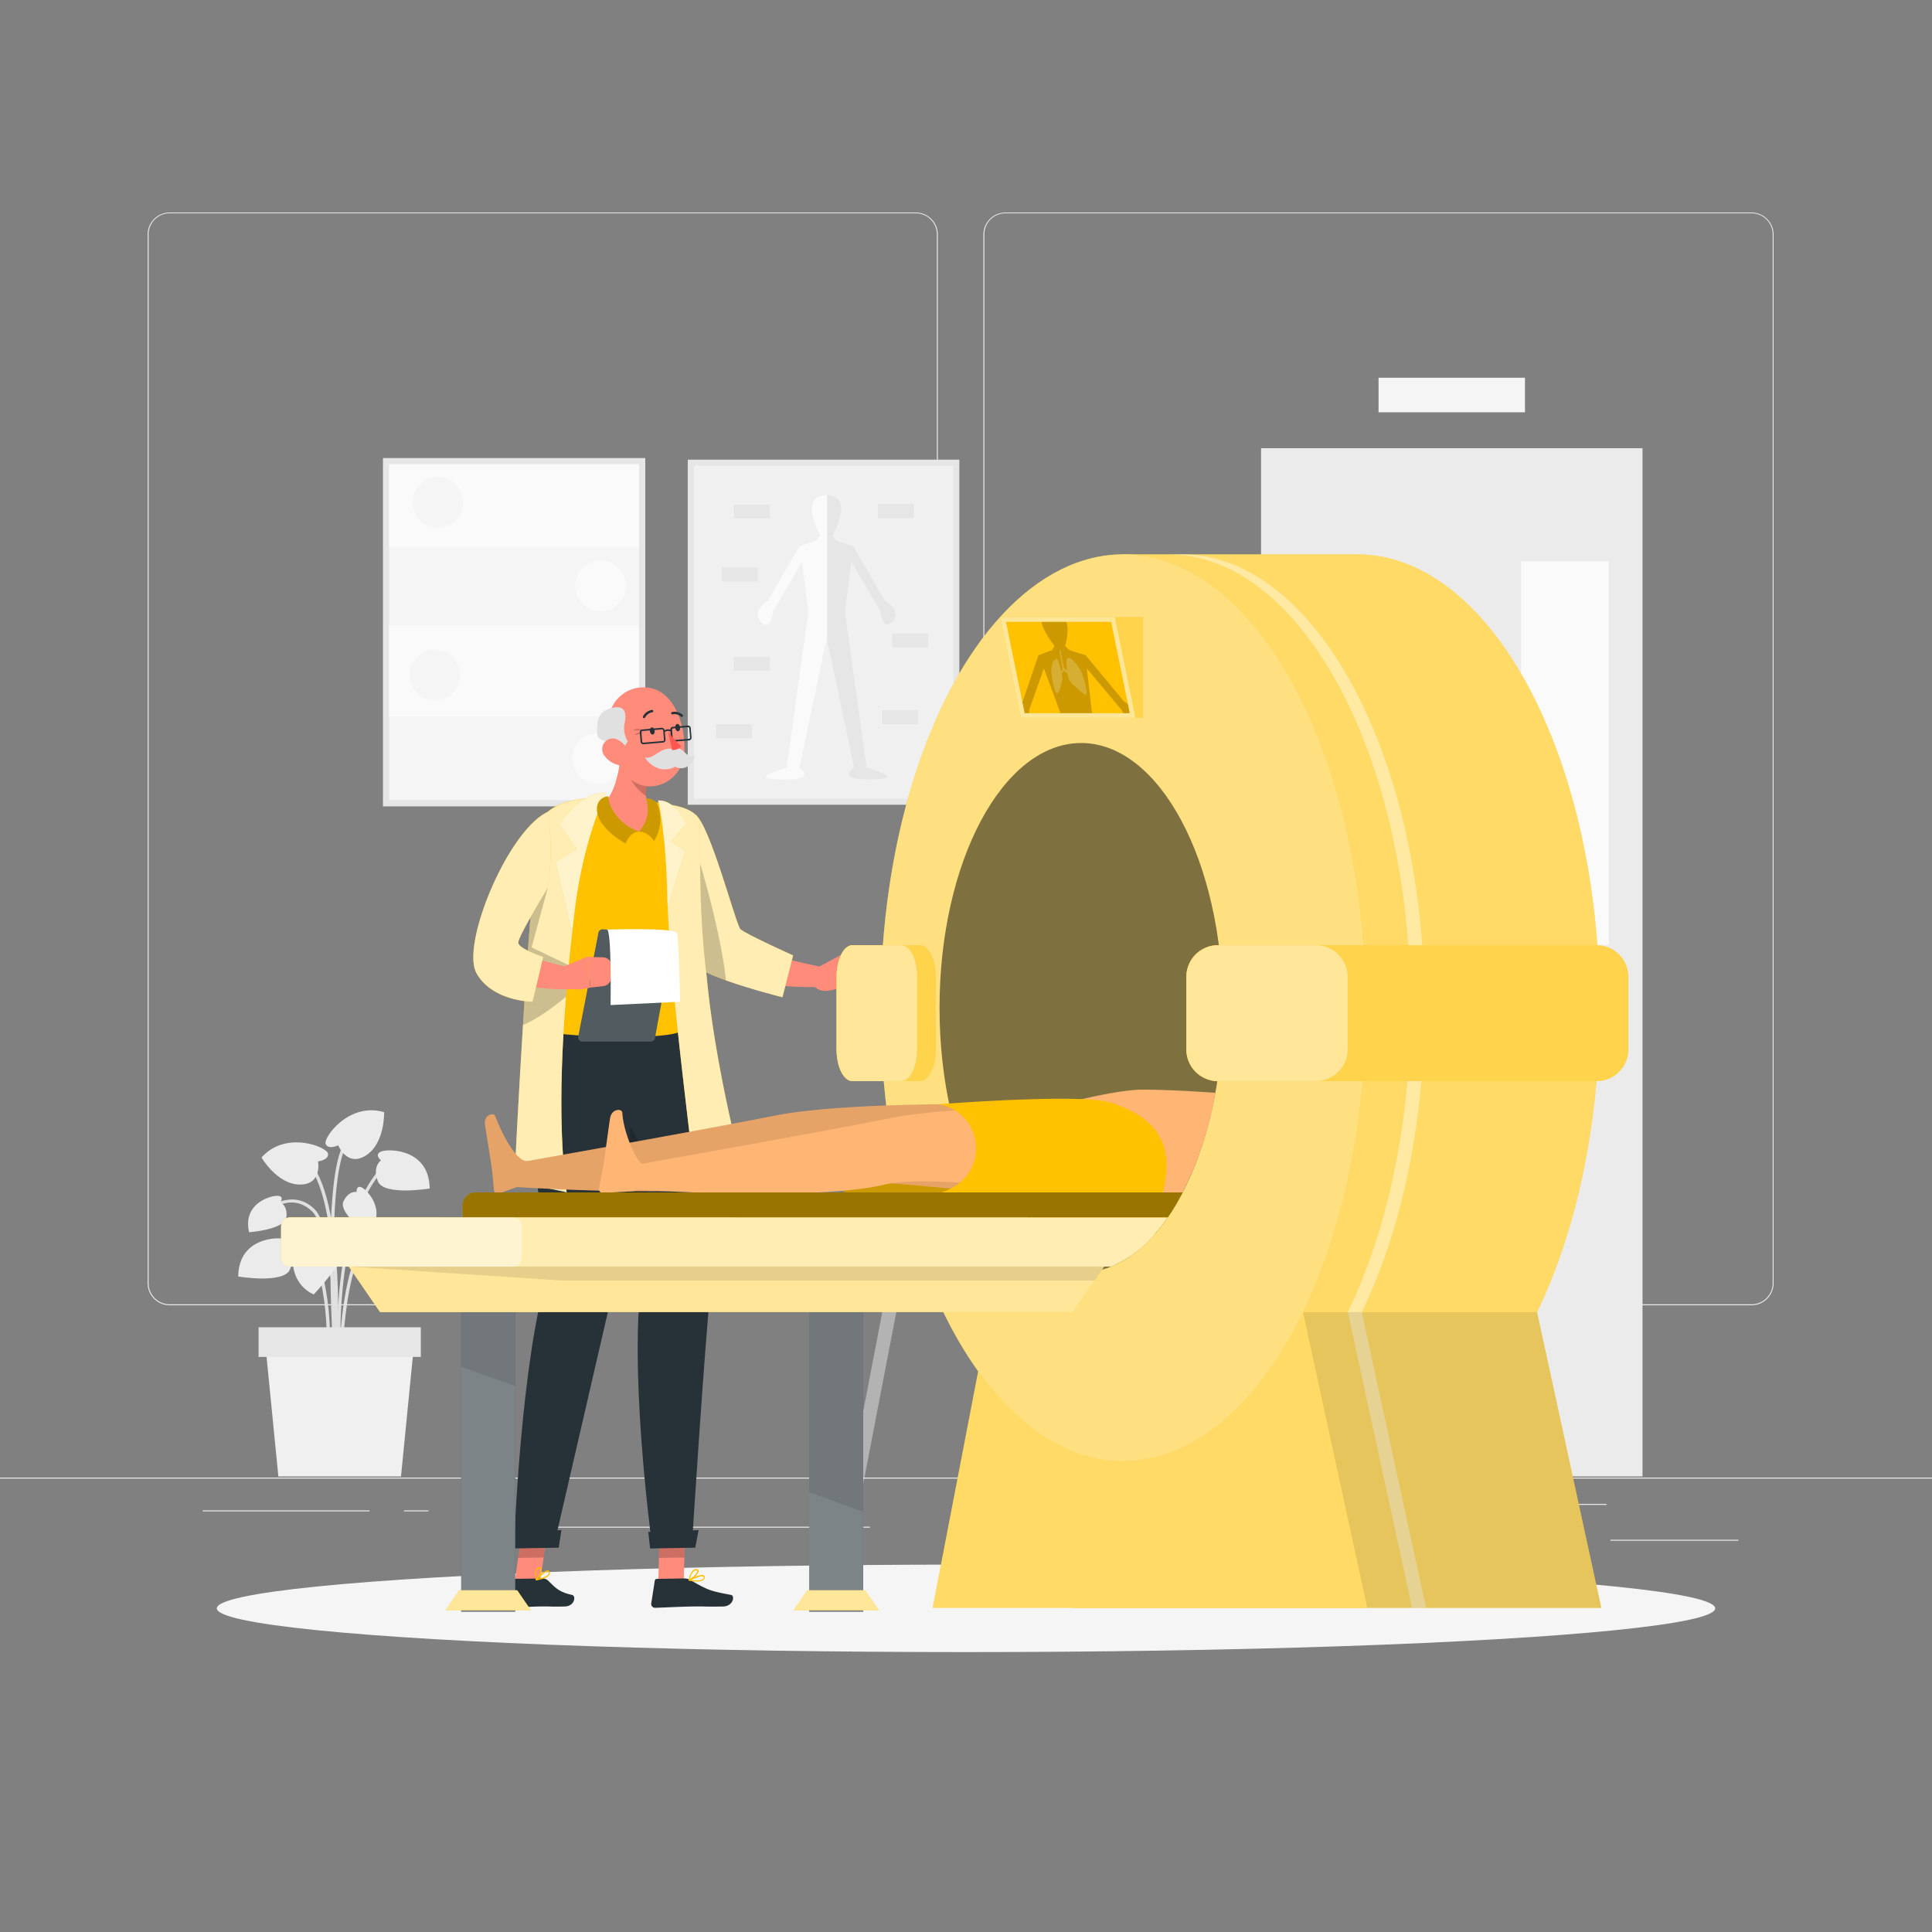 <svg xmlns="http://www.w3.org/2000/svg" viewBox="0 0 500 500"><rect x="0" y="0" width="500" height="500" fill="#808080" stroke="none"/><g id="freepik--background-complete--inject-149"><rect y="382.4" width="500" height="0.25" style="fill:#ebebeb"></rect><rect x="416.78" y="398.49" width="33.12" height="0.25" style="fill:#ebebeb"></rect><rect x="322.53" y="401.21" width="8.69" height="0.25" style="fill:#ebebeb"></rect><rect x="396.59" y="389.21" width="19.19" height="0.25" style="fill:#ebebeb"></rect><rect x="52.46" y="390.89" width="43.19" height="0.25" style="fill:#ebebeb"></rect><rect x="104.56" y="390.89" width="6.33" height="0.25" style="fill:#ebebeb"></rect><rect x="131.47" y="395.11" width="93.68" height="0.25" style="fill:#ebebeb"></rect><path d="M237,337.8H43.91a5.71,5.71,0,0,1-5.7-5.71V60.66A5.71,5.71,0,0,1,43.91,55H237a5.71,5.71,0,0,1,5.71,5.71V332.09A5.71,5.71,0,0,1,237,337.8ZM43.91,55.2a5.46,5.46,0,0,0-5.45,5.46V332.09a5.46,5.46,0,0,0,5.45,5.46H237a5.47,5.47,0,0,0,5.46-5.46V60.66A5.47,5.47,0,0,0,237,55.2Z" style="fill:#ebebeb"></path><path d="M453.31,337.8H260.21a5.72,5.72,0,0,1-5.71-5.71V60.66A5.72,5.72,0,0,1,260.21,55h193.1A5.71,5.71,0,0,1,459,60.66V332.09A5.71,5.71,0,0,1,453.31,337.8ZM260.21,55.2a5.47,5.47,0,0,0-5.46,5.46V332.09a5.47,5.47,0,0,0,5.46,5.46h193.1a5.47,5.47,0,0,0,5.46-5.46V60.66a5.47,5.47,0,0,0-5.46-5.46Z" style="fill:#ebebeb"></path><path d="M87.22,351.67c0-.33-1.12-33-6.43-38.14s-11.09-.19-11.34,0l-.53-.64c.06-.06,6.75-5.52,12.45,0,5.55,5.4,6.64,37.35,6.68,38.71Z" style="fill:#e0e0e0"></path><path d="M87.67,358.08c0-.39-3.63-39.19,10.55-55.45l.62.54c-13.93,16-10.38,54.44-10.34,54.83Z" style="fill:#e0e0e0"></path><path d="M87.15,354l-.83-.06c0-.44,2.77-44.11-7.62-53.67l.56-.61C90,309.47,87.27,352.16,87.15,354Z" style="fill:#e0e0e0"></path><path d="M88.5,354h-.83c0-1.21.34-29.5,8.38-34.11a5.73,5.73,0,0,1,5.2-.51c4.86,2,7.27,10.66,7.37,11l-.8.22c0-.09-2.4-8.62-6.89-10.48a4.89,4.89,0,0,0-4.46.46C88.84,324.93,88.51,353.66,88.5,354Z" style="fill:#e0e0e0"></path><path d="M85.37,354l-.83,0c0-.23,1.22-22.36-4.76-30.16-1.45-1.89-3-2.79-4.68-2.68-3.91.28-7.19,6-7.23,6.06l-.72-.41c.14-.25,3.53-6.17,7.89-6.48,1.95-.14,3.77.88,5.4,3C86.6,331.31,85.43,353.05,85.37,354Z" style="fill:#e0e0e0"></path><path d="M86.68,357c-.16-2.14-3.9-52.69,2.68-61.6l.67.5c-6.4,8.66-2.56,60.52-2.52,61Z" style="fill:#e0e0e0"></path><path d="M103,324.46s-4,1.45-2.77,4.89,13.67,9.1,13.67,9.1,5.23-4.8.42-12.59S103.15,322,103,324.46Z" style="fill:#ebebeb"></path><path d="M85.87,317.91s4.21-.17,4.45,3.45S81.2,335,81.2,335s-6.67-2.41-5.24-11.46S84.82,315.68,85.87,317.91Z" style="fill:#ebebeb"></path><path d="M82.31,300.56s2.8-.3,2.58-2-10.91-6.11-17.21,1c0,0,4,6.93,9.87,7S82.31,300.56,82.31,300.56Z" style="fill:#ebebeb"></path><path d="M87.53,296.41s-2.54,1.23-3.25-.34,6-10.95,15.13-8.25c0,0,.25,8-4.66,11.18S87.53,296.41,87.53,296.41Z" style="fill:#ebebeb"></path><path d="M74.25,323.08s1.94-1.57-.15-2.33-12.34-.55-12.45,9.61c0,0,11.94,2,13.42-1.89S74.25,323.08,74.25,323.08Z" style="fill:#ebebeb"></path><path d="M98.6,300.3s-1.94-1.56.15-2.32,12.34-.55,12.45,9.6c0,0-11.94,2-13.42-1.88S98.6,300.3,98.6,300.3Z" style="fill:#ebebeb"></path><path d="M92.29,308.48s-.17-1.9,1.36-1.15,6.88,6.51,1.34,12c0,0-7.46-5.53-6.11-8.4S92.29,308.48,92.29,308.48Z" style="fill:#ebebeb"></path><path d="M72.52,311.19s1.16-1.52-.53-1.71-9.29,1.84-7.52,9.43c0,0,9.25-.7,9.64-3.85S72.52,311.19,72.52,311.19Z" style="fill:#ebebeb"></path><polygon points="103.78 382.1 72.04 382.1 68.61 347.34 107.21 347.34 103.78 382.1" style="fill:#f0f0f0"></polygon><rect x="66.92" y="343.5" width="41.99" height="7.67" style="fill:#e6e6e6"></rect><rect x="326.36" y="116" width="98.72" height="266.1" transform="translate(751.44 498.1) rotate(180)" style="fill:#ebebeb"></rect><rect x="393.64" y="145.26" width="22.72" height="99.29" transform="translate(810.01 389.81) rotate(180)" style="fill:#fafafa"></rect><path d="M408.68,264.61a4.53,4.53,0,1,0,4.52-4.53A4.52,4.52,0,0,0,408.68,264.61Z" style="fill:#e0e0e0"></path><rect x="356.78" y="97.75" width="37.89" height="8.94" transform="translate(751.44 204.45) rotate(180)" style="fill:#f5f5f5"></rect><rect x="168.49" y="128.47" width="89.31" height="70.29" transform="translate(376.75 -49.53) rotate(90)" style="fill:#e6e6e6"></rect><rect x="179.6" y="120.56" width="67.09" height="86.1" transform="translate(426.28 327.23) rotate(180)" style="fill:#f0f0f0"></rect><path d="M196.88,160.93c2.6,2.87,3.25-2.84,3.25-2.84l7.43-12.63,1.62,13-5.59,40.18s-5.12,1.52-5.45,2.39,8.78,1.09,9.75,0-1-2.39-1-2.39l7-33.22.11.53L221,198.61s-2,1.3-1,2.39,10.07.85,9.74,0-5.44-2.39-5.44-2.39l-5.59-40.18,1.61-13,7.43,12.63s.65,5.71,3.25,2.84-2-5.47-2-5.47l-8.08-14-4.46-1.55-1-1.24s5.73-10.27-1.48-10.47h-.21c-7.21.2-1.49,10.47-1.49,10.47l-1,1.24-4.45,1.55-8.09,14S194.28,158.06,196.88,160.93Z" style="fill:#fafafa"></path><path d="M214.06,128.18v37.74L221,198.61s-2,1.3-1,2.39,10.07.85,9.74,0-5.44-2.39-5.44-2.39l-5.59-40.18,1.61-13,7.43,12.63s.65,5.71,3.25,2.84-2-5.47-2-5.47l-8.08-14-4.46-1.55-1-1.24S221.27,128.38,214.06,128.18Z" style="fill:#e6e6e6"></path><rect x="189.94" y="130.59" width="9.29" height="3.62" transform="translate(389.17 264.8) rotate(180)" style="fill:#e6e6e6"></rect><rect x="186.79" y="146.86" width="9.29" height="3.62" transform="translate(382.87 297.34) rotate(180)" style="fill:#e6e6e6"></rect><rect x="230.89" y="163.95" width="9.29" height="3.62" transform="translate(471.08 331.52) rotate(180)" style="fill:#e6e6e6"></rect><rect x="227.18" y="130.45" width="9.29" height="3.62" transform="translate(463.65 264.52) rotate(180)" style="fill:#e6e6e6"></rect><rect x="189.94" y="169.95" width="9.29" height="3.62" transform="translate(389.17 343.53) rotate(180)" style="fill:#e6e6e6"></rect><rect x="228.35" y="183.8" width="9.29" height="3.62" transform="translate(465.98 371.22) rotate(180)" style="fill:#e6e6e6"></rect><rect x="185.3" y="187.42" width="9.29" height="3.62" transform="translate(379.88 378.46) rotate(180)" style="fill:#e6e6e6"></rect><rect x="87.98" y="129.67" width="90.15" height="67.89" transform="translate(-30.56 296.67) rotate(-90)" style="fill:#e6e6e6"></rect><rect x="100.71" y="120.14" width="64.68" height="86.95" style="fill:#f5f5f5"></rect><rect x="100.71" y="120.14" width="64.68" height="21.61" style="fill:#fafafa"></rect><rect x="100.71" y="161.74" width="64.68" height="23.76" style="fill:#fafafa"></rect><path d="M106.79,130a6.55,6.55,0,1,0,6.54-6.54A6.54,6.54,0,0,0,106.79,130Z" style="fill:#f5f5f5"></path><circle cx="155.43" cy="151.6" r="6.55" style="fill:#fafafa"></circle><circle cx="112.55" cy="174.7" r="6.55" style="fill:#f5f5f5"></circle><circle cx="154.65" cy="196.31" r="6.55" style="fill:#fafafa"></circle></g><g id="freepik--Shadow--inject-149"><ellipse id="freepik--path--inject-149" cx="250" cy="416.24" rx="193.89" ry="11.32" style="fill:#f5f5f5"></ellipse></g><g id="freepik--character-1--inject-149"><path d="M179,216.07c.86,2.27,1.74,4.67,2.67,7s1.86,4.65,2.82,6.93,2,4.53,3,6.68a34.32,34.32,0,0,0,3.34,5.61l.38.46v0a3.9,3.9,0,0,0,1.15,1.11,15.28,15.28,0,0,0,2.37,1.33,46.26,46.26,0,0,0,5.93,2.16c2.1.63,4.26,1.18,6.45,1.69s4.43,1,6.6,1.42l.07,0a2.49,2.49,0,0,1-.37,4.92c-2.44.13-4.78.08-7.17,0s-4.78-.34-7.19-.7a44.56,44.56,0,0,1-7.36-1.71,24.22,24.22,0,0,1-3.86-1.67,12.26,12.26,0,0,1-4-3.42l.38.48a37.17,37.17,0,0,1-5.1-7.2c-1.36-2.37-2.55-4.75-3.67-7.15s-2.16-4.82-3.14-7.25-1.91-4.85-2.75-7.4A5,5,0,0,1,179,216Z" style="fill:#ff8b7b"></path><path d="M210.87,250.77l6.52-3.5.57,8s-5.54,2.9-7.45-.43Z" style="fill:#ff8b7b"></path><path d="M222.17,248.9l.72,3.24a2.09,2.09,0,0,1-1.66,2.51l-3.27.6-.57-8h2.74A2.09,2.09,0,0,1,222.17,248.9Z" style="fill:#ff8b7b"></path><path d="M179.88,210.76c3.83,2.42,10.55,28.53,11.74,29.71s13.65,6.8,13.65,6.8l-2.77,10.81s-19.42-4.88-22.17-8.08S179.88,210.76,179.88,210.76Z" style="fill:#FFC100"></path><path d="M205.26,247.27l-2.76,10.81s-8.13-2-14.61-4.35c-3.54-1.26-6.59-2.6-7.56-3.73-1.12-1.3-1.4-8-1.35-15.47.08-11,.9-23.77.9-23.77,3.82,2.42,10.55,28.53,11.74,29.71S205.26,247.27,205.26,247.27Z" style="fill:#fff;opacity:0.7"></path><path d="M187.89,253.73c-3.54-1.26-6.59-2.6-7.56-3.73-1.12-1.3-1.4-8-1.35-15.47a65.08,65.08,0,0,1,2.16-11.22S186.53,241,187.89,253.73Z" style="opacity:0.2"></path><polygon points="170.35 410.6 176.93 410.49 177.29 395.21 170.71 395.31 170.35 410.6" style="fill:#ff8b7b"></polygon><path d="M177.18,408.5l-7.19.11a.55.55,0,0,0-.53.46l-.92,5.88a1,1,0,0,0,1,1.15c2.59-.08,6.33-.29,9.59-.34,3.81-.06,3.43.09,7.9,0,2.71,0,3.28-2.78,2.13-3-5.22-1-5.75-1.11-10.38-3.78A3.16,3.16,0,0,0,177.18,408.5Z" style="fill:#263238"></path><polygon points="177.29 395.21 177.1 403.09 170.52 403.19 170.7 395.31 177.29 395.21" style="opacity:0.2"></polygon><path d="M178.37,409.09c1,.2,2.93.43,3.68-.23a.89.89,0,0,0,.31-.76h0a.45.45,0,0,0-.24-.41c-.78-.43-3.48.95-3.79,1.11a.15.15,0,0,0-.08.16.14.14,0,0,0,.09.13ZM182,408a.19.19,0,0,1,.09.17.59.59,0,0,1-.2.5c-.42.37-1.51.45-3,.23,1.07-.51,2.52-1.08,3-.92Z" style="fill:#FFC100"></path><path d="M178.46,409.08c.81-.37,2.43-1.82,2.34-2.56,0-.18-.14-.39-.57-.43h0a1.17,1.17,0,0,0-.87.28,4.61,4.61,0,0,0-1.11,2.56.14.14,0,0,0,.06.14l0,0A.17.17,0,0,0,178.46,409.08Zm2-2.51c.06.45-1.05,1.58-1.88,2.08a3.83,3.83,0,0,1,.94-2,.85.85,0,0,1,.64-.21h0l.16,0C180.48,406.47,180.48,406.54,180.49,406.57Zm-.28-.32Z" style="fill:#FFC100"></path><path d="M166.36,329.24c-8-33.64-15.65-48.24-12.63-64.92l23.23.27s9.16,45.76,7.21,65.49c-2,20.52-5,68.27-5,68.27l-10.6.15S162.4,352.15,166.36,329.24Z" style="fill:#263238"></path><path d="M165.19,324.44c-4.3-17.15-8.33-29.07-10.49-39.06C169.82,290.81,168.53,309.59,165.19,324.44Z" style="opacity:0.2"></path><polygon points="180.8 395.99 179.92 400.54 168.25 400.74 167.78 396.45 180.8 395.99" style="fill:#263238"></polygon><polygon points="133.04 410.6 139.63 410.49 141.81 395.21 135.21 395.31 133.04 410.6" style="fill:#ff8b7b"></polygon><path d="M140.1,408.5l-7.18.11a.52.52,0,0,0-.51.46l-.63,5.88a1.07,1.07,0,0,0,1.09,1.15c2.58-.08,3.4-.29,6.65-.34,3.81-.06,2,.09,6.52,0,2.7,0,3.13-2.77,2-3-3.66-.77-4.62-2.23-6.27-3.78A2.31,2.31,0,0,0,140.1,408.5Z" style="fill:#263238"></path><polygon points="141.8 395.21 140.68 403.09 134.09 403.19 135.21 395.31 141.8 395.21" style="opacity:0.2"></polygon><path d="M138.82,409c1.07-.19,2.93-.62,3.37-1.48a.83.83,0,0,0,0-.81h0a.5.5,0,0,0-.39-.3c-.9-.13-2.9,2.08-3.12,2.33a.17.17,0,0,0,0,.18.16.16,0,0,0,.14.08Zm2.94-2.28a.18.18,0,0,1,.15.12.57.57,0,0,1,0,.54c-.25.48-1.24.93-2.68,1.22.8-.84,1.94-1.86,2.47-1.88Z" style="fill:#FFC100"></path><path d="M138.91,409c.61-.62,1.57-2.51,1.19-3.16-.09-.16-.28-.32-.7-.2h0a1.11,1.11,0,0,0-.71.56,4.39,4.39,0,0,0,0,2.73.13.13,0,0,0,.11.11h0A.16.16,0,0,0,138.91,409Zm.92-3c.23.4-.37,1.82-1,2.57a3.66,3.66,0,0,1,.08-2.21.85.85,0,0,1,.52-.41h0l.17,0C139.78,405.86,139.82,405.92,139.83,405.94Zm-.38-.2h0Z" style="fill:#FFC100"></path><path d="M141.8,329.24c-3.61-33.64-7.85-48.61-2.63-65.3l24.22.65s.66,45.76-3.89,65.49c-4.72,20.52-15.76,68.27-15.76,68.27l-10.63.15S134.83,352.15,141.8,329.24Z" style="fill:#263238"></path><polygon points="145.29 395.99 144.59 400.54 132.68 400.74 132.01 396.45 145.29 395.99" style="fill:#263238"></polygon><path d="M172.89,208.16a84,84,0,0,0-22.11-1.06,9.24,9.24,0,0,0-8.48,6.66c-2.18,8.57-5.92,25.47-4.63,52.44,3.37,1.29,13.57,2.05,21.72,2.17.89,0,3.23-1.72,3.23-1.72s1.79,1.71,2.92,1.68c5.43-.16,9.79-.67,10.87-1.57,2.65-4.66,5.2-16.83.41-28.29.56-6.58,2.67-13.87,3.46-20.92A8.77,8.77,0,0,0,172.89,208.16Z" style="fill:#FFC100"></path><path d="M153.05,206.52s-11.67,63.77-6.4,102l-13.54-2.91s4.31-89.56,7.48-94.23S153.05,206.52,153.05,206.52Z" style="fill:#FFC100"></path><path d="M146.47,258c-1.37,17.24-1.86,35.81.18,50.58l-13.54-2.91s.93-19.25,2.23-40.36c.72-11.51,1.54-23.57,2.39-33.37,1-11,2-19.17,2.85-20.5,3.17-4.67,12.47-4.88,12.47-4.88s-3.56,19.42-5.86,43.26C146.93,252.45,146.69,255.19,146.47,258Z" style="fill:#fff;opacity:0.7"></path><path d="M147.19,249.78c-.26,2.67-.5,5.41-.72,8.18-2.5,2.08-7.15,5.69-11.13,7.31.72-11.51,1.54-23.57,2.39-33.37a11.63,11.63,0,0,1,4-2l-4.15,15.29Z" style="opacity:0.2"></path><path d="M148.06,241.49,143.75,223l5.54-3.17-4.55-6.53s5.84-8.93,12.17-8.07C156.91,205.2,150.16,217.87,148.06,241.49Z" style="fill:#FFC100"></path><path d="M148.06,241.49,143.75,223l5.54-3.17-4.55-6.53s5.84-8.93,12.17-8.07C156.91,205.2,150.16,217.87,148.06,241.49Z" style="fill:#fff;opacity:0.8"></path><path d="M172.79,208.22a282.17,282.17,0,0,0,.11,28.47c.87,19.61,4.65,48.56,7.52,73.59l12.48-4.44c.08.2-7.71-28.3-10-53-2.63-21-1.24-39.25-2-40.82C179.21,208.71,172.8,208.22,172.79,208.22Z" style="fill:#FFC100"></path><path d="M172.79,208.22a282.17,282.17,0,0,0,.11,28.47c.87,19.61,4.65,48.56,7.52,73.59l12.48-4.44c.08.2-7.71-28.3-10-53-2.63-21-1.24-39.25-2-40.82C179.21,208.71,172.8,208.22,172.79,208.22Z" style="fill:#fff;opacity:0.7"></path><path d="M172.81,235.2q2.08-7.81,4.58-14.9l-3.71-2.55q2-2.33,4-4.57s-2.89-6.33-7.4-6C170.46,207.2,172.49,216.17,172.81,235.2Z" style="fill:#FFC100"></path><path d="M172.81,235.2q2.08-7.81,4.58-14.9l-3.71-2.55q2-2.33,4-4.57s-2.89-6.33-7.4-6C170.46,207.2,172.49,216.17,172.81,235.2Z" style="fill:#fff;opacity:0.8"></path><path d="M160.76,195.17c-.66,4.9-1.66,10.59-5.12,13.37a10.36,10.36,0,0,0,9.3,6.67c5.25.27,4.44-3.91,3.57-6.13-2.23-2.5-1.16-5.28-.59-7.26Z" style="fill:#ff8b7b"></path><path d="M162.21,197.57c0-.32.08-.63.13-.93l5.57,5.18a12.28,12.28,0,0,0-.74,4.19C164.41,204.15,161.87,200.54,162.21,197.57Z" style="opacity:0.2"></path><path d="M157.48,206.11c-.16,1.51,1.64,6.83,7.93,9.11-2.43,0-3.49,3.1-3.49,3.1s-8.34-4.44-7.35-9.81A3,3,0,0,1,157.48,206.11Z" style="fill:#FFC100"></path><path d="M167.36,206.52c-.15,1.47,1.55,4.56-2,8.7,2.43,0,3.89,2.44,3.89,2.44a10.39,10.39,0,0,0,.69-9.93A4.85,4.85,0,0,0,167.36,206.52Z" style="fill:#FFC100"></path><g style="opacity:0.2"><path d="M157.48,206.11c-.16,1.51,1.64,6.83,7.93,9.11-2.43,0-3.49,3.1-3.49,3.1s-8.34-4.44-7.35-9.81A3,3,0,0,1,157.48,206.11Z"></path><path d="M167.36,206.52c-.15,1.47,1.55,4.56-2,8.7,2.43,0,3.89,2.44,3.89,2.44a10.39,10.39,0,0,0,.69-9.93A4.85,4.85,0,0,0,167.36,206.52Z"></path></g><path d="M157.73,188.83c1.37,6.38,1.85,10.2,5.61,13,5.65,4.2,13.16,0,13.73-6.72.51-6-1.82-15.45-8.52-17A9,9,0,0,0,157.73,188.83Z" style="fill:#ff8b7b"></path><path d="M166.51,188.93a3.56,3.56,0,0,0-2.73,0A7.08,7.08,0,0,0,166.51,188.93Z" style="opacity:0.2"></path><path d="M166.47,189.58a2.93,2.93,0,0,0-2.38.64A5.81,5.81,0,0,0,166.47,189.58Z" style="opacity:0.2"></path><path d="M179.88,195.7s-1.49,4.44-5.2,2.72c-3.1,1.71-6.31,0-7.8-2.43,2.07.68,3.63-2.23,6.51-2.26a1.38,1.38,0,0,1,.9.36,2.12,2.12,0,0,1,.93-.37C177.27,193.67,177.12,196,179.88,195.7Z" style="fill:#e0e0e0"></path><path d="M168.18,189.25c.08.52.42.9.77.85s.55-.53.47-1-.42-.91-.76-.85S168.1,188.72,168.18,189.25Z" style="fill:#263238"></path><path d="M174.76,188.4c.08.52.42.91.76.85s.56-.52.48-1.05-.42-.91-.76-.85S174.68,187.87,174.76,188.4Z" style="fill:#263238"></path><path d="M178.1,188.18a.29.29,0,0,1,.29.27l.21,2.43a.31.31,0,0,1-.07.21.31.31,0,0,1-.2.11l-3.92.33a.29.29,0,0,1-.29-.27l-.2-2.43a.26.26,0,0,1,.06-.21.31.31,0,0,1,.2-.11l3.9-.33h0m0-.41H178l-3.89.33a.7.7,0,0,0-.64.76l.2,2.44a.71.71,0,0,0,.7.64h.06l3.9-.33a.72.72,0,0,0,.64-.76l-.21-2.44a.71.71,0,0,0-.7-.64Z" style="fill:#263238"></path><path d="M171.34,188.76a.28.28,0,0,1,.29.26l.21,2.44a.33.33,0,0,1-.07.21.26.26,0,0,1-.2.1l-5.08.43a.28.28,0,0,1-.29-.26L166,189.5a.29.29,0,0,1,.27-.31l5.06-.43h0m0-.41h-.06l-5.06.43a.71.71,0,0,0-.64.76l.21,2.43a.7.7,0,0,0,.7.64h.06l5.06-.43a.71.71,0,0,0,.64-.76L172,189a.7.7,0,0,0-.7-.64Z" style="fill:#263238"></path><path d="M172,189.49l-.22-.34a1.76,1.76,0,0,1,2.13-.08l-.27.32A1.34,1.34,0,0,0,172,189.49Z" style="fill:#263238"></path><path d="M172.9,189.23a18.6,18.6,0,0,0,3.43,3.89,3.09,3.09,0,0,1-2.38,1Z" style="fill:#ff5652"></path><path d="M166.68,185.83l-.15,0a.31.31,0,0,1-.12-.43,3.1,3.1,0,0,1,2.31-1.67.3.3,0,0,1,.34.28.32.32,0,0,1-.28.34h0a2.53,2.53,0,0,0-1.83,1.35A.3.3,0,0,1,166.68,185.83Z" style="fill:#263238"></path><path d="M176.54,185.54a.29.29,0,0,1-.29-.07,2.47,2.47,0,0,0-2.17-.6.31.31,0,0,1-.38-.22.32.32,0,0,1,.22-.38,3.05,3.05,0,0,1,2.74.73.31.31,0,0,1,0,.44A.36.36,0,0,1,176.54,185.54Z" style="fill:#263238"></path><path d="M161.59,193.28l.87-1.39a6.71,6.71,0,0,1-.87-4.39c.48-2.23.74-5.29-3.3-4.27s-3.7,3.94-3.78,6.54,5.17,2.36,5.17,2.36Z" style="fill:#e0e0e0"></path><path d="M156.53,195.71a6.1,6.1,0,0,0,4.09,2.37c2.16.27,2.93-1.75,2.08-3.62-.77-1.68-2.83-3.85-4.87-3.25A2.79,2.79,0,0,0,156.53,195.71Z" style="fill:#ff8b7b"></path><path d="M138.68,230.81c.14-.12-.05.07-.1.14l-.28.34c-.2.25-.41.52-.61.8a18.63,18.63,0,0,0-1.14,1.85,29.9,29.9,0,0,0-1.94,4.2,40,40,0,0,0-1.39,4.66L133,244l-.12.6s0,0,0,0-.16-.17-.07.06a3,3,0,0,0,.9.94,13.48,13.48,0,0,0,1.78,1.07,31,31,0,0,0,4.58,1.79,97.12,97.12,0,0,0,10.32,2.5l.11,0a2.49,2.49,0,0,1-.31,4.92,55.3,55.3,0,0,1-11.7-.38,33.16,33.16,0,0,1-6-1.41,18.73,18.73,0,0,1-3.19-1.42A12,12,0,0,1,125.9,250a8.66,8.66,0,0,1-2-5,9.31,9.31,0,0,1,0-1.4l.06-.78.14-1.53a40.18,40.18,0,0,1,1.22-6.14,32.11,32.11,0,0,1,2.42-6,27.57,27.57,0,0,1,1.78-2.87c.34-.47.7-.93,1.09-1.4.2-.24.41-.47.63-.7s.4-.42.89-.85a5,5,0,0,1,6.57,7.52Z" style="fill:#ff8b7b"></path><path d="M149.66,268.27l5.22-26.88a1.06,1.06,0,0,1,1.11-.87l17.25.91a1.06,1.06,0,0,1,1,1.26l-4.75,26a1.07,1.07,0,0,1-1.05.88H150.71A1.07,1.07,0,0,1,149.66,268.27Z" style="fill:#263238"></path><path d="M149.66,268.27l5.22-26.88a1.06,1.06,0,0,1,1.11-.87l17.25.91a1.06,1.06,0,0,1,1,1.26l-4.75,26a1.07,1.07,0,0,1-1.05.88H150.71A1.07,1.07,0,0,1,149.66,268.27Z" style="fill:#fff;opacity:0.2"></path><path d="M145.73,250.24l6.14-2.6.94,7.94s-5.84,1.68-7.24-1.27Z" style="fill:#ff8b7b"></path><path d="M158.31,250.18l-.14,2.84a2.3,2.3,0,0,1-2,2.18l-3.32.38-.94-7.94,4.2.11A2.31,2.31,0,0,1,158.31,250.18Z" style="fill:#ff8b7b"></path><path d="M157.09,240.58c1.24.06.93,19.53.93,19.53l18-.86s-.32-16.25-.85-17.76S157.09,240.58,157.09,240.58Z" style="fill:#fff"></path><path d="M141.71,210.13a59.5,59.5,0,0,1,0,19.73s-7.58,12.43-7.58,14.06,6.46,3.72,6.46,3.72l-2.77,11.61s-10.42-.05-14.51-7.4S131.36,215.07,141.71,210.13Z" style="fill:#FFC100"></path><path d="M141.71,210.13a59.5,59.5,0,0,1,0,19.73s-7.58,12.43-7.58,14.06,6.46,3.72,6.46,3.72l-2.77,11.61s-10.42-.05-14.51-7.4S131.36,215.07,141.71,210.13Z" style="fill:#fff;opacity:0.7"></path></g><g id="freepik--character-2--inject-149"><path d="M277.59,416.11H414.41l-16.63-76.53C407.87,318.76,414,291.13,414,260.81c0-64.81-28.11-117.35-62.79-117.35H290.68V312.11l39.37-2.82q1.36,5.63,3,10.91H296Z" style="fill:#FFC100"></path><path d="M277.59,416.11H414.41l-16.63-76.53C407.87,318.76,414,291.13,414,260.81c0-64.81-28.11-117.35-62.79-117.35H290.68V312.11l39.37-2.82q1.36,5.63,3,10.91H296Z" style="fill:#fff;opacity:0.4"></path><path d="M369.06,416.1h-3.63l-16.62-76.52c10.09-20.82,16.25-48.45,16.25-78.77,0-64.81-28.12-117.35-62.8-117.35h3.62c34.67,0,62.8,52.54,62.8,117.35,0,30.32-6.16,57.95-16.25,78.77Z" style="fill:#fff;opacity:0.4"></path><polygon points="397.78 339.58 294.24 339.58 353.85 416.11 414.41 416.11 397.78 339.58" style="opacity:0.1"></polygon><polygon points="241.37 416.11 259.83 320.2 333.01 320.2 353.85 416.11 241.37 416.11" style="fill:#FFC100"></polygon><polygon points="241.37 416.11 259.83 320.2 333.01 320.2 353.85 416.11 241.37 416.11" style="fill:#fff;opacity:0.4"></polygon><ellipse cx="290.68" cy="260.81" rx="62.8" ry="117.35" style="fill:#FFC100"></ellipse><ellipse cx="290.68" cy="260.81" rx="62.8" ry="117.35" style="fill:#fff;opacity:0.5"></ellipse><ellipse cx="279.81" cy="260.81" rx="36.66" ry="68.52" style="opacity:0.5"></ellipse><path d="M421.42,252.82v18.76a8.21,8.21,0,0,1-8.2,8.21h-98a8.21,8.21,0,0,1-8.2-8.21V252.82a8.2,8.2,0,0,1,8.2-8.2h98A8.2,8.2,0,0,1,421.42,252.82Z" style="fill:#FFC100"></path><path d="M421.42,252.82v18.76a8.21,8.21,0,0,1-8.2,8.21h-98a8.21,8.21,0,0,1-8.2-8.21V252.82a8.2,8.2,0,0,1,8.2-8.2h98A8.2,8.2,0,0,1,421.42,252.82Z" style="fill:#fff;opacity:0.3"></path><path d="M348.79,252.82v18.76a8.21,8.21,0,0,1-8.2,8.21H315.24a8.21,8.21,0,0,1-8.2-8.21V252.82a8.2,8.2,0,0,1,8.2-8.2h25.35A8.2,8.2,0,0,1,348.79,252.82Z" style="fill:#FFC100"></path><path d="M348.79,252.82v18.76a8.21,8.21,0,0,1-8.2,8.21H315.24a8.21,8.21,0,0,1-8.2-8.21V252.82a8.2,8.2,0,0,1,8.2-8.2h25.35A8.2,8.2,0,0,1,348.79,252.82Z" style="fill:#fff;opacity:0.6"></path><path d="M242.2,252.82v18.76c0,4.53-1.84,8.21-4.1,8.21H220.6c-2.26,0-4.1-3.68-4.1-8.21V252.82c0-4.53,1.84-8.2,4.1-8.2h17.5C240.36,244.62,242.2,248.29,242.2,252.82Z" style="fill:#FFC100"></path><path d="M242.2,252.82v18.76c0,4.53-1.84,8.21-4.1,8.21H220.6c-2.26,0-4.1-3.68-4.1-8.21V252.82c0-4.53,1.84-8.2,4.1-8.2h17.5C240.36,244.62,242.2,248.29,242.2,252.82Z" style="fill:#fff;opacity:0.3"></path><path d="M237.37,252.82v18.76c0,4.53-1.84,8.21-4.1,8.21H220.6c-2.26,0-4.1-3.68-4.1-8.21V252.82c0-4.53,1.84-8.2,4.1-8.2h12.67C235.53,244.62,237.37,248.29,237.37,252.82Z" style="fill:#FFC100"></path><path d="M237.37,252.82v18.76c0,4.53-1.84,8.21-4.1,8.21H220.6c-2.26,0-4.1-3.68-4.1-8.21V252.82c0-4.53,1.84-8.2,4.1-8.2h12.67C235.53,244.62,237.37,248.29,237.37,252.82Z" style="fill:#fff;opacity:0.6"></path><polygon points="288.54 159.72 295.83 159.72 295.83 185.78 293.86 185.78 285.17 165.65 288.54 159.72" style="fill:#FFC100"></polygon><polygon points="288.54 159.72 295.83 159.72 295.83 185.78 293.86 185.78 285.17 165.65 288.54 159.72" style="fill:#fff;opacity:0.3"></polygon><polygon points="264.19 185.78 258.87 159.72 288.54 159.72 293.86 185.78 264.19 185.78" style="fill:#FFC100"></polygon><polygon points="264.19 185.78 258.87 159.72 288.54 159.72 293.86 185.78 264.19 185.78" style="fill:#fff;opacity:0.6"></polygon><polygon points="292.38 184.58 265.18 184.58 264.58 181.64 260.35 160.93 287.56 160.93 291.89 182.16 292.38 184.58" style="fill:#FFC100"></polygon><path d="M292.38,184.58h-1.71c-.19-.41-.29-.7-.29-.7L281.27,173l1.3,11.15.16.41H274.3l0-.41L270.15,173l-3.84,10.86a6.9,6.9,0,0,1,.05.7h-1.18l-.6-2.94.05,0,4.12-12.05,3.56-1.33.6-1.07s-2.9-3.59-3.38-6.23H276c.79,2.65-.36,6.23-.36,6.23l1.11,1.07,4.21,1.33,10,12.05a10,10,0,0,1,.93.55Z" style="opacity:0.2"></path><path d="M279.82,173.91c-1.53-3-3.22-4-3.55-3.61s-.32,1.94-.13,3.21c-.25-.12-.62-.32-.69-.49a30.22,30.22,0,0,1-.94-4.75h-.35s.72,4.41.8,4.7-.14.47-.35.78c-.34-1.55-.86-3.33-1.14-3.25-2.72.74-.65,8.46,0,8.9s1.33-3.06,1.48-3.46a6.6,6.6,0,0,0-.22-1.65l.57-.67.95.57c.12.67.24,1.23.3,1.5.18.84,3.92,4.06,4.47,4.16S280.79,175.84,279.82,173.91Z" style="fill:#fff;opacity:0.2"></path><polygon points="232.06 320.2 235.69 320.2 217.23 416.11 213.61 416.11 232.06 320.2" style="fill:#fff;opacity:0.4"></polygon><path d="M241.11,309.21c-7.21-.57-24.18,4.38-25.88-5.49s30.61-21,40-14.93S261.41,310.81,241.11,309.21Z" style="fill:#FFC100"></path><path d="M241.11,309.21c-7.21-.57-24.18,4.38-25.88-5.49s30.61-21,40-14.93S261.41,310.81,241.11,309.21Z" style="opacity:0.2"></path><path d="M314.53,282.82a89.19,89.19,0,0,1-9.4,27.53c-1.8.09-3.81.16-5.9.19-9.85.16-21.49-.24-21.49-.24l-.08-1.3-1.38-22.61-.06-1S289.09,282,295.64,282C303.68,282,314.53,282.82,314.53,282.82Z" style="fill:#ffb573"></path><path d="M261.64,285.84s-42.09-.93-61.3,2.92c-15.43,3.08-49.21,9.12-63.85,11.72a7.46,7.46,0,0,1-.82-.12c-2.74-1-5.82-7.1-7.53-11.56-.38-1-3-.25-2.63,2.2s1.42,8.87,1.67,10.69c.41,2.95.42,4.11.69,6.46a.94.94,0,0,0,1.26.72l4.65-1.66c12.66.77,49.24,2.55,65.19-1.3,12.72-3.08,72.84,4.59,72.84,4.59Z" style="fill:#ffb573"></path><path d="M261.64,285.84s-42.09-.93-61.3,2.92c-15.43,3.08-49.21,9.12-63.85,11.72a7.46,7.46,0,0,1-.82-.12c-2.74-1-5.82-7.1-7.53-11.56-.38-1-3-.25-2.63,2.2s1.42,8.87,1.67,10.69c.41,2.95.42,4.11.69,6.46a.94.94,0,0,0,1.26.72l4.65-1.66c12.66.77,49.24,2.55,65.19-1.3,12.72-3.08,72.84,4.59,72.84,4.59Z" style="opacity:0.1"></path><path d="M291.69,286.47s-42.09-.93-61.31,2.92c-15.56,3.11-49.83,9.23-64.24,11.79h0c-1.62-.91-4.79-8.15-5.09-13.21-.06-1.13-2.76-1.14-3.17,1.46s-1.3,9.47-1.61,11.4c-.5,3.13-.83,4.32-1.27,6.8a1,1,0,0,0,1,1.11l8-.45a3.94,3.94,0,0,0,.86-.39c13.48.8,48.64,2.4,64.19-1.36,12.73-3.08,57.32,3.66,57.32,3.66Z" style="fill:#ffb573"></path><path d="M243,285.78c12.49,2.42,13.7,20.86-1.93,23.43a344.26,344.26,0,0,0,57.48,1.46,2.74,2.74,0,0,0,2.52-2.27c.95-5.52,4.15-17.29-13.44-23C279.93,282.86,243,285.78,243,285.78Z" style="fill:#FFC100"></path><rect x="209.42" y="335.3" width="13.98" height="81.81" style="fill:#263238"></rect><rect x="209.41" y="335.3" width="13.98" height="81.81" style="fill:#fff;opacity:0.4"></rect><polygon points="205.36 416.73 208.91 411.56 223.9 411.56 227.46 416.73 205.36 416.73" style="fill:#FFC100"></polygon><polygon points="205.36 416.73 208.91 411.56 223.9 411.56 227.46 416.73 205.36 416.73" style="fill:#fff;opacity:0.6"></polygon><rect x="119.36" y="335.3" width="13.98" height="81.81" style="fill:#263238"></rect><rect x="119.36" y="335.3" width="13.98" height="81.81" style="fill:#fff;opacity:0.4"></rect><polygon points="115.3 416.73 118.85 411.56 133.85 411.56 137.4 416.73 115.3 416.73" style="fill:#FFC100"></polygon><polygon points="115.3 416.73 118.85 411.56 133.85 411.56 137.4 416.73 115.3 416.73" style="fill:#fff;opacity:0.6"></polygon><polygon points="119.36 335.3 133.34 335.3 133.34 358.73 119.36 353.69 119.36 335.3" style="opacity:0.1"></polygon><polygon points="223.39 335.3 223.39 391.24 209.41 386.19 209.41 335.3 223.39 335.3" style="opacity:0.1"></polygon><polygon points="150.58 325.02 140.58 339.58 98.37 339.58 88.36 325.02 150.58 325.02" style="fill:#fff;opacity:0.4"></polygon><polygon points="277.67 339.58 98.37 339.58 88.37 325.02 287.67 325.02 277.67 339.58" style="fill:#FFC100"></polygon><polygon points="287.67 325.02 283.28 331.41 277.66 339.58 98.37 339.58 90.23 327.74 88.36 325.02 287.67 325.02" style="fill:#fff;opacity:0.6"></polygon><polygon points="287.67 325.02 283.28 331.41 145.56 331.41 90.47 327.79 90.23 327.74 88.36 325.02 287.67 325.02" style="opacity:0.1"></polygon><path d="M306.07,308.6c-.3.59-.62,1.18-.94,1.75a52.73,52.73,0,0,1-6.23,9H119.69v-7.39A3.33,3.33,0,0,1,123,308.6Z" style="fill:#FFC100"></path><path d="M306.07,308.6c-.3.59-.62,1.18-.94,1.75a52.73,52.73,0,0,1-6.23,9H119.69v-7.39A3.33,3.33,0,0,1,123,308.6Z" style="opacity:0.4"></path><path d="M302.19,315.08a46.64,46.64,0,0,1-3.29,4.24,30.57,30.57,0,0,1-11.32,8.47H75.12a2.37,2.37,0,0,1-2.38-2.37v-8a2.38,2.38,0,0,1,2.38-2.38Z" style="fill:#FFC100"></path><path d="M302.19,315.08a46.64,46.64,0,0,1-3.29,4.24,30.57,30.57,0,0,1-11.32,8.47H75.12a2.37,2.37,0,0,1-2.38-2.37v-8a2.38,2.38,0,0,1,2.38-2.38Z" style="fill:#fff;opacity:0.7"></path><path d="M135.05,317.46v8a2.38,2.38,0,0,1-2.38,2.37H75.12a2.37,2.37,0,0,1-2.38-2.37v-8a2.38,2.38,0,0,1,2.38-2.38h57.55A2.39,2.39,0,0,1,135.05,317.46Z" style="fill:#fff;opacity:0.4"></path></g></svg>